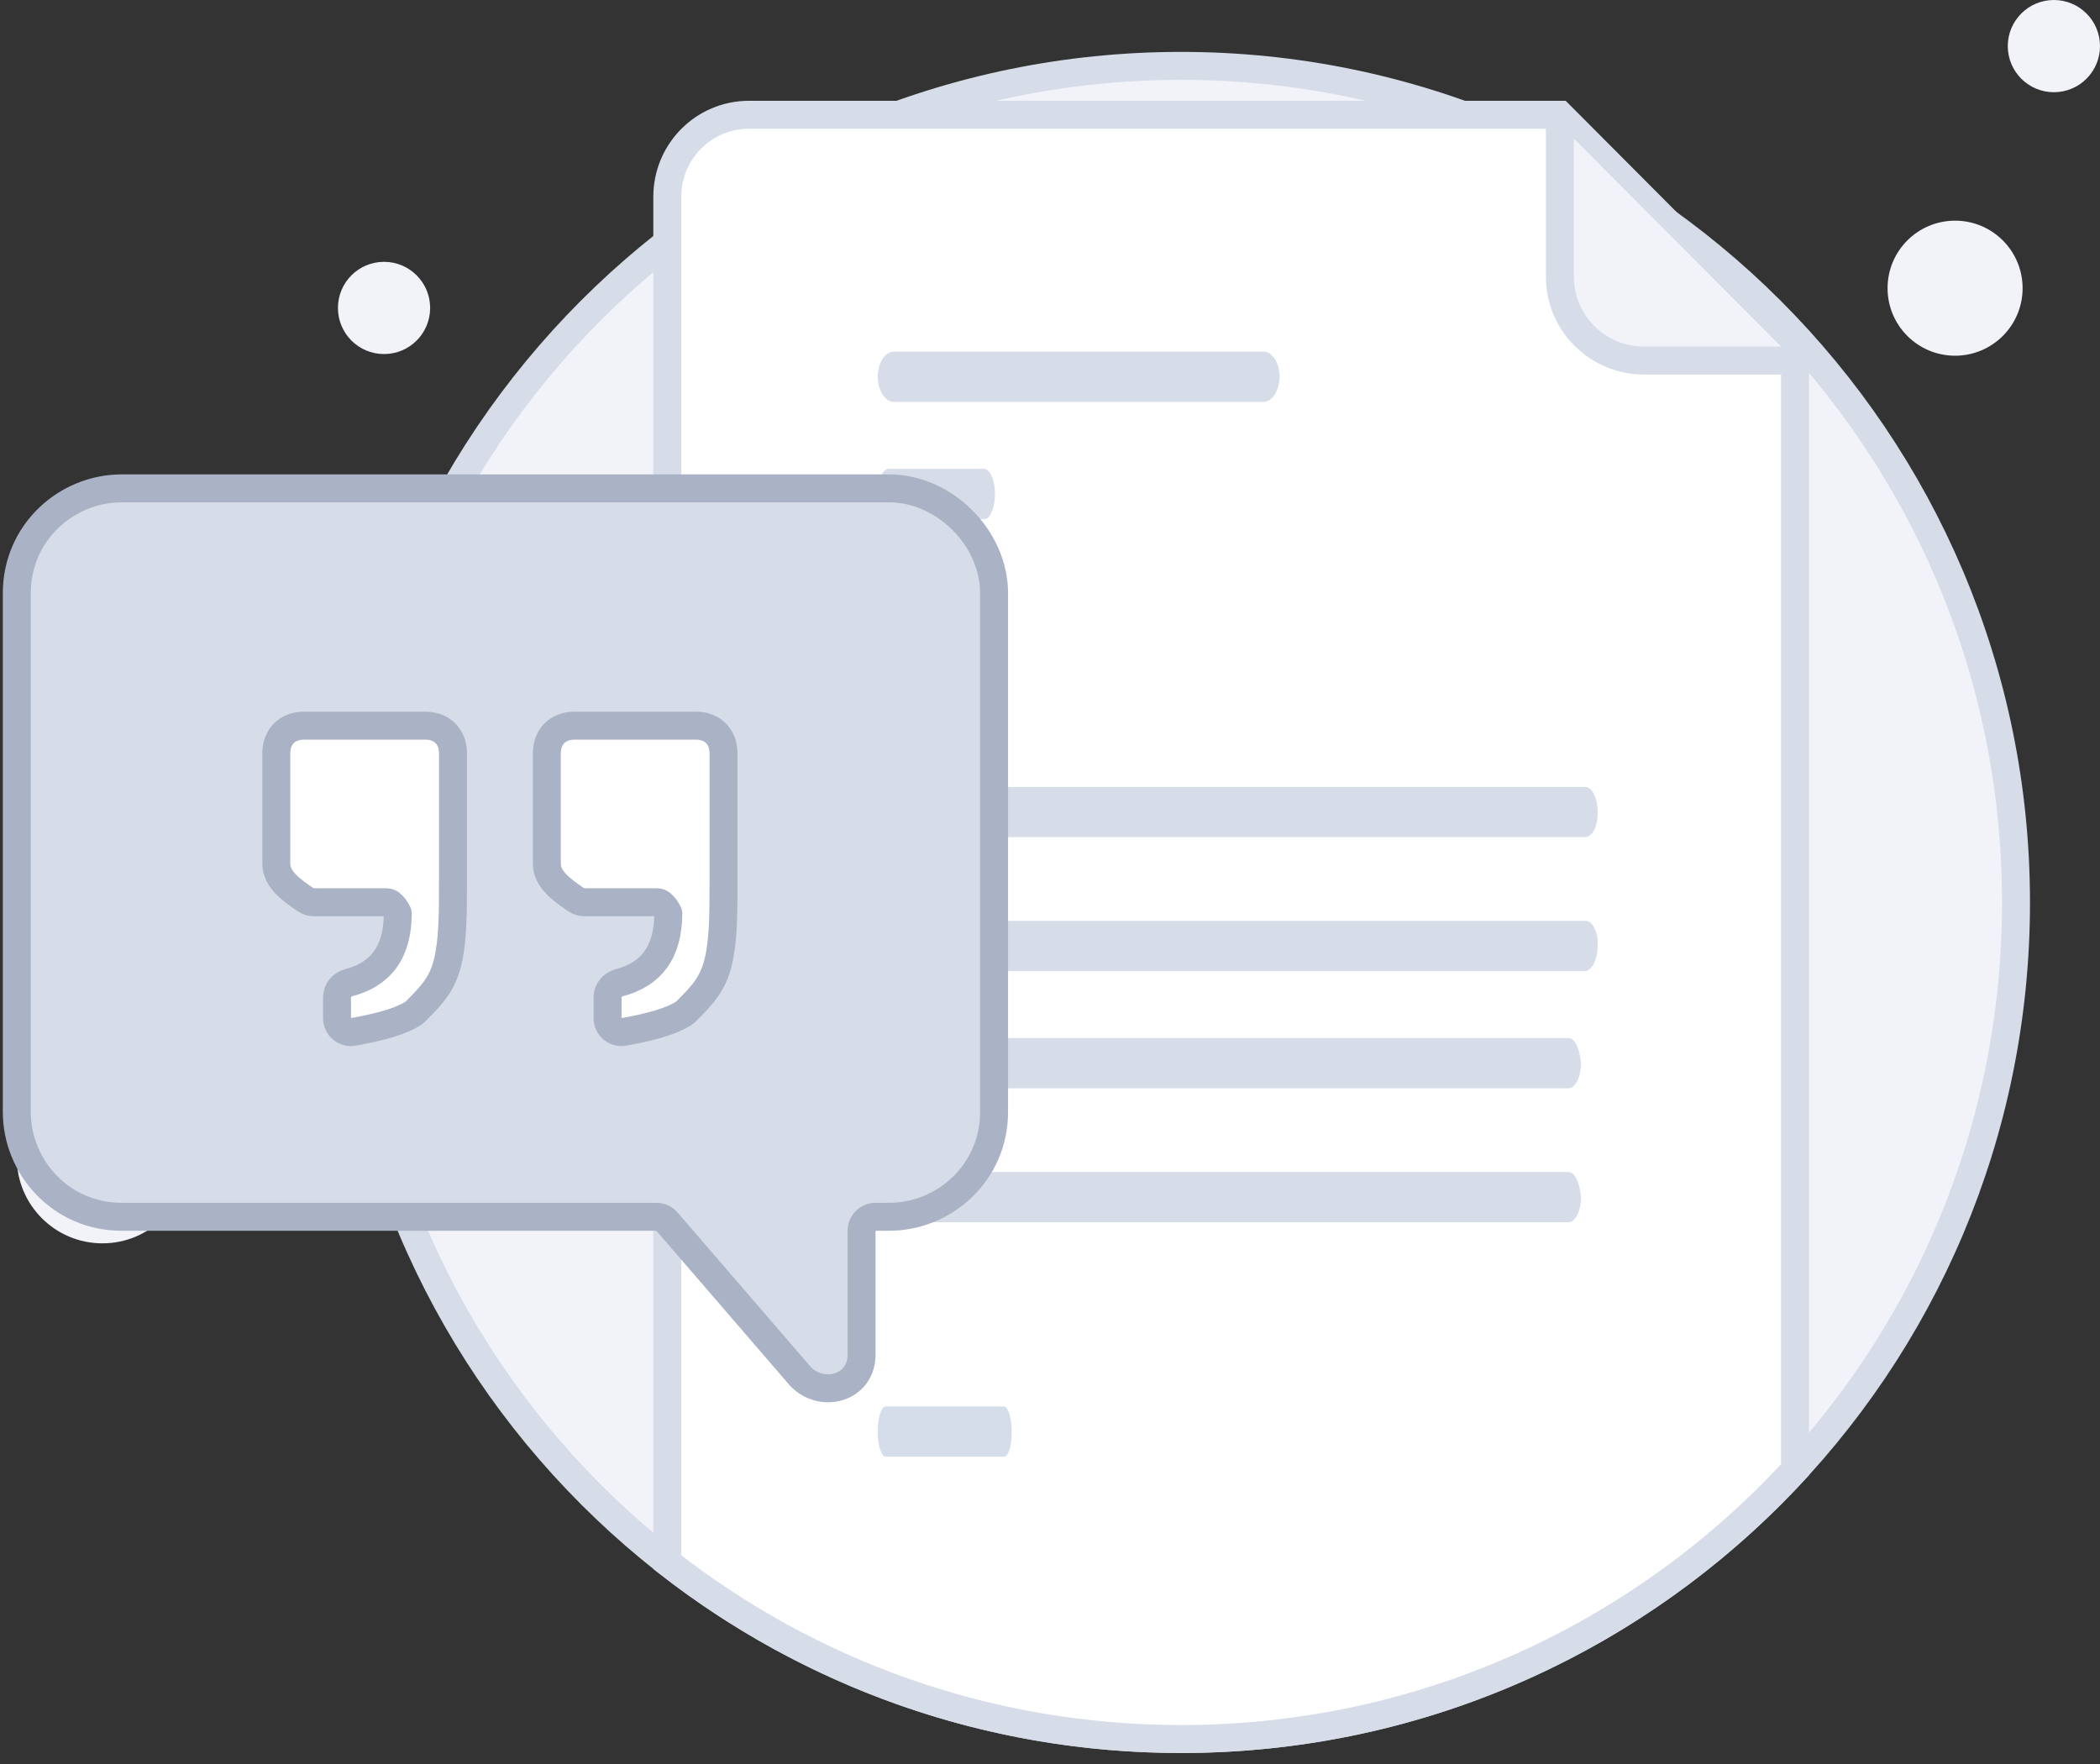<svg width="125" height="105" viewBox="0 0 125 105" fill="none" xmlns="http://www.w3.org/2000/svg">
<rect x="0" y="0" width="125" height="105" fill="#333333" stroke="none"/>
<path d="M70.303 103.513C97.75 103.513 120.001 81.262 120.001 53.717C120.001 26.172 97.652 3.921 70.303 3.921C42.856 3.921 20.605 26.172 20.605 53.717C20.605 81.262 42.856 103.513 70.303 103.513Z" fill="#F1F3F9" stroke="#D6DCE8" stroke-width="1.664" stroke-miterlimit="10"/>
<path d="M116.374 21.173C118.594 21.173 120.393 19.373 120.393 17.154C120.393 14.934 118.594 13.135 116.374 13.135C114.154 13.135 112.355 14.934 112.355 17.154C112.355 19.373 114.154 21.173 116.374 21.173Z" fill="#F1F3F9"/>
<path d="M122.255 5.489C123.771 5.489 125 4.26 125 2.745C125 1.229 123.771 0 122.255 0C120.739 0 119.511 1.229 119.511 2.745C119.511 4.26 120.739 5.489 122.255 5.489Z" fill="#F1F3F9"/>
<path d="M22.859 21.075C24.375 21.075 25.604 19.846 25.604 18.33C25.604 16.814 24.375 15.585 22.859 15.585C21.343 15.585 20.115 16.814 20.115 18.33C20.115 19.846 21.343 21.075 22.859 21.075Z" fill="#F1F3F9"/>
<path d="M6.097 74.008C8.913 74.008 11.195 71.726 11.195 68.911C11.195 66.096 8.913 63.813 6.097 63.813C3.282 63.813 1 66.096 1 68.911C1 71.726 3.282 74.008 6.097 74.008Z" fill="#F1F3F9"/>
<path d="M106.846 87.482C97.765 97.344 84.754 103.513 70.302 103.513C58.769 103.513 48.153 99.584 39.72 92.984V11.713C39.72 9.025 41.884 6.831 44.585 6.831H92.851L106.846 20.875V87.482Z" fill="white" stroke="#D6DCE8" stroke-width="1.664" stroke-miterlimit="10"/>
<path d="M59.748 86.705H52.719C52.457 86.705 52.247 86.025 52.247 85.21C52.247 84.395 52.457 83.715 52.719 83.715H59.748C60.01 83.715 60.22 84.395 60.22 85.21C60.22 86.161 60.01 86.705 59.748 86.705Z" fill="#D5DDEA"/>
<path d="M75.215 23.919H53.198C52.686 23.919 52.247 23.229 52.247 22.424C52.247 21.619 52.686 20.929 53.198 20.929H75.215C75.727 20.929 76.166 21.619 76.166 22.424C76.166 23.229 75.727 23.919 75.215 23.919Z" fill="#D6DCE8"/>
<path d="M58.63 30.895H52.891C52.544 30.895 52.247 30.205 52.247 29.4C52.247 28.595 52.544 27.905 52.891 27.905H58.58C58.927 27.905 59.224 28.595 59.224 29.4C59.224 30.205 58.927 30.895 58.63 30.895Z" fill="#D6DCE8"/>
<path d="M93.371 69.762H66.081H63.074H53.977C53.61 69.762 53.244 70.385 53.244 71.257C53.244 72.005 53.537 72.752 53.977 72.752H63.074H66.081H93.371C93.738 72.752 94.105 72.129 94.105 71.257C94.031 70.385 93.738 69.762 93.371 69.762Z" fill="#D6DCE8"/>
<path d="M93.37 61.79H83.228H79.774H53.979C53.611 61.79 53.244 62.412 53.244 63.285C53.244 64.032 53.538 64.779 53.979 64.779H79.774H83.228H93.37C93.737 64.779 94.105 64.156 94.105 63.285C94.031 62.412 93.737 61.79 93.37 61.79Z" fill="#D6DCE8"/>
<path d="M94.417 54.813H91.717H89.017H53.994C53.619 54.813 53.244 55.436 53.244 56.308C53.244 57.056 53.544 57.803 53.994 57.803H89.017H92.017H94.342C94.717 57.803 95.092 57.18 95.092 56.308C95.167 55.561 94.792 54.813 94.417 54.813Z" fill="#D6DCE8"/>
<path d="M94.358 46.841H85.659H83.503H53.987C53.615 46.841 53.244 47.464 53.244 48.336C53.244 49.083 53.541 49.831 53.987 49.831H83.503H85.659H94.283C94.804 49.831 95.101 49.208 95.101 48.336C95.101 47.588 94.804 46.841 94.358 46.841Z" fill="#D6DCE8"/>
<path d="M92.851 7.416V16.467C92.851 19.225 95.087 21.46 97.844 21.46H106.846" fill="#F1F3F9"/>
<path d="M92.851 7.416V16.467C92.851 19.225 95.087 21.46 97.844 21.46H106.846" stroke="#D6DCE8" stroke-width="1.664" stroke-miterlimit="10"/>
<path d="M59.171 35.31V66.187C59.171 69.8 56.213 72.428 52.926 72.428H52.115C51.656 72.428 51.283 72.8 51.283 73.26V80.64C51.283 82.611 48.983 83.267 47.668 81.954L39.701 72.716C39.543 72.533 39.313 72.428 39.071 72.428H7.244C3.629 72.428 1 69.471 1 66.187V35.31C1 31.696 3.958 29.069 7.244 29.069H52.926C56.213 29.069 59.171 32.025 59.171 35.31Z" fill="#D6DCE8" stroke="#AAB2C5" stroke-width="1.664" stroke-miterlimit="10" stroke-linejoin="round"/>
<path d="M16.446 51.406V44.836C16.446 43.851 17.104 43.194 18.09 43.194H25.32C26.306 43.194 26.963 43.851 26.963 44.836V52.391C26.963 54.362 26.963 56.004 26.634 57.318C26.312 58.606 25.675 59.263 24.721 60.216C24.682 60.255 24.64 60.29 24.594 60.319C23.772 60.838 22.526 61.148 21.03 61.421C20.524 61.513 20.061 61.12 20.061 60.606V59.354C20.061 58.94 20.369 58.596 20.77 58.491C22.63 58.005 23.677 56.707 23.677 54.362C23.677 54.362 23.677 54.362 23.677 54.362C23.677 54.362 23.383 53.705 23.02 53.705H18.67C18.506 53.705 18.345 53.657 18.209 53.565C17.297 52.953 16.446 52.321 16.446 51.406ZM32.55 51.406V44.836C32.55 43.851 33.207 43.194 34.193 43.194H41.424C42.41 43.194 43.067 43.851 43.067 44.836V52.391C43.067 54.362 43.067 56.004 42.738 57.318C42.416 58.606 41.778 59.263 40.825 60.216C40.786 60.255 40.744 60.29 40.697 60.319C39.876 60.838 38.63 61.148 37.133 61.421C36.627 61.513 36.165 61.12 36.165 60.606V59.354C36.165 58.94 36.473 58.596 36.873 58.491C38.734 58.005 39.78 56.707 39.78 54.362C39.78 54.362 39.78 54.362 39.78 54.362C39.78 54.362 39.486 53.705 39.123 53.705H34.774C34.61 53.705 34.449 53.657 34.313 53.565C33.401 52.953 32.55 52.321 32.55 51.406Z" fill="white" stroke="#AAB2C5" stroke-width="1.664" stroke-miterlimit="10" stroke-linejoin="round"/>
</svg>
